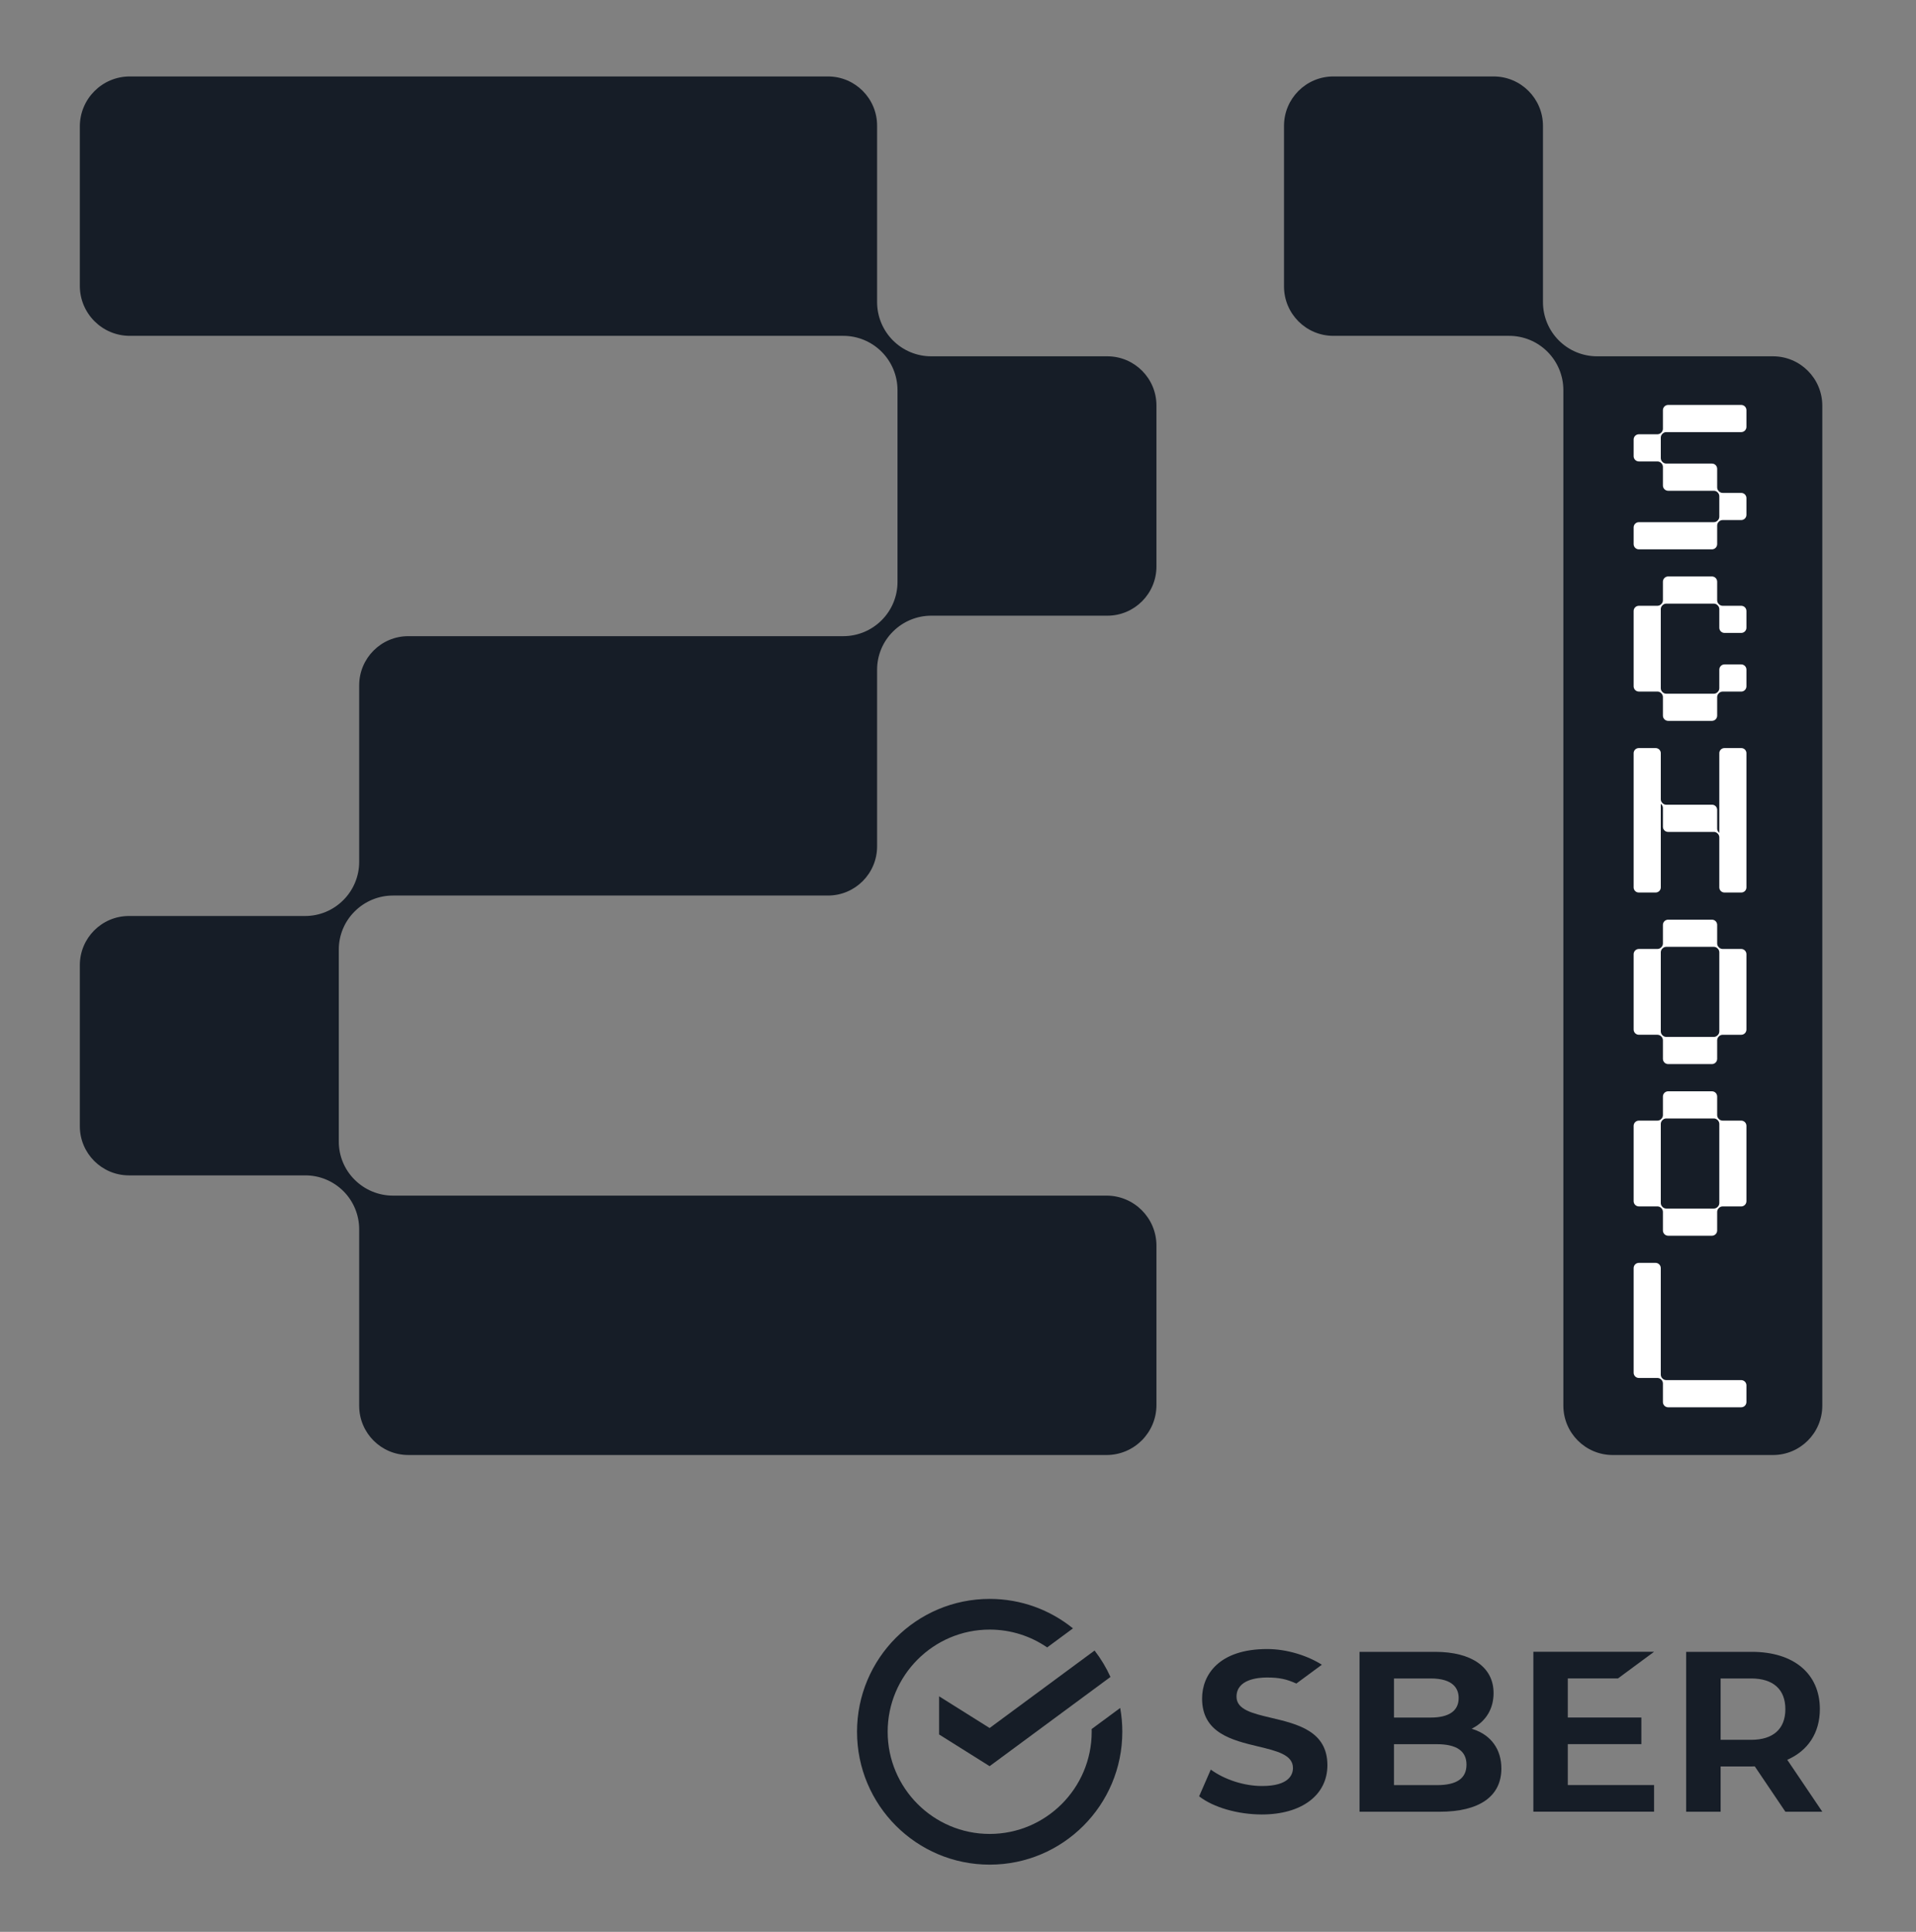 <svg width="120" height="121" viewBox="0 0 120 121" fill="none" xmlns="http://www.w3.org/2000/svg">
<rect x="0" y="0" width="120" height="121" fill="#808080" stroke="none"/>
<path fill-rule="evenodd" clip-rule="evenodd" d="M79.605 107.591C78.445 107.317 77.444 107.081 77.444 106.271C77.444 105.185 78.778 105.068 79.351 105.068C80.146 105.068 80.598 105.178 81.19 105.447C81.478 105.235 82.788 104.268 82.788 104.268C81.924 103.716 80.627 103.285 79.365 103.285C76.358 103.285 75.287 104.887 75.287 106.386C75.287 108.545 77.161 108.995 78.814 109.391C79.975 109.67 80.978 109.911 80.978 110.734C80.978 111.155 80.727 111.864 79.043 111.864C77.926 111.864 76.702 111.471 75.832 110.836L75.102 112.51C75.987 113.202 77.523 113.647 79.03 113.647C81.524 113.647 83.136 112.435 83.136 110.56C83.136 108.425 81.26 107.982 79.605 107.591Z" fill="#161D27"/>
<path fill-rule="evenodd" clip-rule="evenodd" d="M89.996 111.809H87.305V109.245H89.996C91.224 109.245 91.847 109.671 91.847 110.527C91.847 111.384 91.241 111.809 89.996 111.809ZM87.305 107.577H89.604H87.305ZM87.305 105.128H89.604C91.053 105.128 91.357 105.798 91.357 106.353C91.357 107.159 90.751 107.577 89.604 107.577H87.305V105.128ZM92.275 108.311L92.171 108.277L92.267 108.225C93.09 107.778 93.543 107.003 93.543 106.042C93.543 104.426 92.175 103.461 89.884 103.461H85.148V113.476H90.164C92.658 113.476 94.032 112.513 94.032 110.765C94.032 109.575 93.392 108.681 92.275 108.311Z" fill="#161D27"/>
<path fill-rule="evenodd" clip-rule="evenodd" d="M101.336 105.125L103.595 103.457H96.035V113.472H103.595V111.805H98.192V109.241H102.8V107.573H98.192V105.125H101.336Z" fill="#161D27"/>
<path fill-rule="evenodd" clip-rule="evenodd" d="M107.763 105.128H109.675C111.057 105.128 111.818 105.811 111.818 107.05C111.818 108.289 111.057 108.971 109.675 108.971H107.763V105.128ZM114.133 113.476L111.937 110.222C113.232 109.656 113.979 108.54 113.979 107.045C113.979 104.834 112.348 103.461 109.721 103.461H105.605V113.476H107.763V110.639H109.721C109.783 110.639 109.843 110.637 109.904 110.636L111.82 113.476H114.133Z" fill="#161D27"/>
<path fill-rule="evenodd" clip-rule="evenodd" d="M70.291 108.467C70.291 107.958 70.246 107.46 70.158 106.976L68.37 108.296C68.372 108.353 68.373 108.41 68.373 108.467C68.373 111.996 65.507 114.866 61.983 114.866C58.461 114.866 55.595 111.996 55.595 108.467C55.595 104.938 58.461 102.067 61.983 102.067C63.319 102.067 64.559 102.48 65.585 103.184L67.201 101.991C65.775 100.837 63.96 100.145 61.984 100.145C57.395 100.145 53.676 103.871 53.676 108.467C53.676 113.063 57.395 116.789 61.984 116.789C66.572 116.789 70.291 113.063 70.291 108.467Z" fill="#161D27"/>
<path fill-rule="evenodd" clip-rule="evenodd" d="M68.553 103.379C68.946 103.887 69.281 104.441 69.549 105.033L61.98 110.622L58.816 108.636V106.246L61.98 108.232L68.553 103.379Z" fill="#161D27"/>
<path fill-rule="evenodd" clip-rule="evenodd" d="M97.629 21.322C96.994 20.685 96.637 19.822 96.637 18.921V7.884C96.637 6.175 95.253 4.789 93.546 4.789H83.508C81.801 4.789 80.418 6.175 80.418 7.884V17.94C80.418 19.649 81.801 21.035 83.508 21.035H94.521C95.42 21.035 96.282 21.393 96.918 22.03L96.921 22.033C97.556 22.669 97.914 23.533 97.914 24.434V88.037C97.914 89.747 99.297 91.133 101.004 91.133H111.042C112.749 91.133 114.132 89.747 114.132 88.037V25.412C114.132 23.703 112.749 22.317 111.042 22.317H100.027C99.128 22.317 98.265 21.959 97.629 21.322Z" fill="#161D27"/>
<path fill-rule="evenodd" clip-rule="evenodd" d="M22.206 57.093L22.219 57.08C22.854 56.447 23.714 56.091 24.61 56.091H51.857C53.556 56.091 54.933 54.712 54.933 53.01V41.944C54.933 41.051 55.288 40.194 55.921 39.564L55.933 39.552C56.568 38.919 57.428 38.563 58.325 38.563H69.353C71.051 38.563 72.429 37.184 72.429 35.482V25.398C72.429 23.697 71.051 22.317 69.353 22.317H58.323C57.424 22.317 56.562 21.959 55.926 21.322C55.291 20.685 54.933 19.822 54.933 18.921V7.87C54.933 6.169 53.556 4.789 51.857 4.789H8.127C6.4 4.789 5 6.191 5 7.922V17.903C5 19.633 6.4 21.035 8.127 21.035H52.816C53.716 21.035 54.579 21.394 55.216 22.031C55.853 22.669 56.211 23.534 56.211 24.436V36.455C56.211 37.353 55.853 38.214 55.218 38.847L55.209 38.856C54.574 39.489 53.714 39.845 52.818 39.845H25.571C23.873 39.845 22.496 41.224 22.496 42.926V53.983C22.496 54.879 22.14 55.738 21.508 56.372L21.497 56.382C20.865 57.016 20.008 57.372 19.114 57.372H8.076C6.377 57.372 5 58.751 5 60.453V70.537C5 72.239 6.377 73.618 8.076 73.618H19.125C20.019 73.618 20.877 73.974 21.508 74.607H21.509C22.141 75.24 22.496 76.099 22.496 76.994V88.051C22.496 89.753 23.873 91.132 25.571 91.132L69.302 91.133C71.029 91.133 72.429 89.73 72.429 88V78.019C72.429 76.289 71.029 74.886 69.302 74.886L24.61 74.886C23.714 74.886 22.854 74.53 22.218 73.897L22.206 73.885C21.574 73.256 21.219 72.399 21.219 71.507V59.472C21.219 58.579 21.574 57.723 22.206 57.093Z" fill="#161D27"/>
<path fill-rule="evenodd" clip-rule="evenodd" d="M107.681 52.164L107.641 52.124C107.581 52.064 107.547 51.982 107.547 51.898V50.722C107.547 50.546 107.404 50.402 107.228 50.402H104.356C104.271 50.402 104.19 50.369 104.13 50.309L104.109 50.287C104.049 50.228 104.016 50.146 104.016 50.061V47.175C104.016 46.998 103.873 46.855 103.697 46.855H102.635C102.459 46.855 102.316 46.998 102.316 47.175V55.581C102.316 55.757 102.459 55.901 102.635 55.901H103.697C103.873 55.901 104.016 55.757 104.016 55.581V50.342L104.056 50.383C104.116 50.443 104.149 50.524 104.149 50.609V51.785C104.149 51.961 104.292 52.104 104.469 52.104H107.341C107.425 52.104 107.507 52.138 107.566 52.198L107.588 52.219C107.647 52.279 107.681 52.361 107.681 52.445V55.581C107.681 55.757 107.824 55.901 108 55.901H109.061C109.237 55.901 109.38 55.757 109.38 55.581V47.175C109.38 46.998 109.237 46.855 109.061 46.855H108C107.824 46.855 107.681 46.998 107.681 47.175V52.164Z" fill="white"/>
<path fill-rule="evenodd" clip-rule="evenodd" d="M107.585 43.337L107.569 43.353C107.508 43.414 107.424 43.449 107.337 43.449H105.848H104.359C104.272 43.449 104.189 43.414 104.127 43.353L104.111 43.337C104.05 43.275 104.015 43.192 104.015 43.105V38.152C104.015 38.065 104.05 37.982 104.111 37.92L104.128 37.904C104.189 37.842 104.273 37.808 104.359 37.808H107.337C107.424 37.808 107.507 37.842 107.568 37.904L107.585 37.92C107.646 37.982 107.681 38.065 107.681 38.152V39.316C107.681 39.497 107.827 39.643 108.008 39.643H109.052C109.233 39.643 109.38 39.497 109.38 39.316V38.27C109.38 38.089 109.233 37.942 109.052 37.942H107.891C107.804 37.942 107.72 37.907 107.659 37.846L107.643 37.83C107.582 37.768 107.547 37.684 107.547 37.598V36.434C107.547 36.253 107.401 36.105 107.219 36.105H104.477C104.296 36.105 104.149 36.253 104.149 36.434V37.597C104.149 37.684 104.115 37.768 104.053 37.829L104.037 37.846C103.976 37.907 103.892 37.942 103.805 37.942H102.644C102.463 37.942 102.316 38.089 102.316 38.27V42.986C102.316 43.168 102.463 43.314 102.644 43.314H103.805C103.892 43.314 103.975 43.349 104.037 43.411L104.053 43.427C104.115 43.489 104.149 43.572 104.149 43.659V44.823C104.149 45.004 104.296 45.151 104.477 45.151H106.346H107.219C107.401 45.151 107.547 45.004 107.547 44.822V43.659C107.547 43.572 107.582 43.489 107.643 43.427L107.658 43.412C107.72 43.35 107.803 43.316 107.89 43.316H109.052C109.233 43.316 109.38 43.169 109.38 42.988V41.942C109.38 41.761 109.233 41.614 109.052 41.614H108.008C107.828 41.614 107.681 41.761 107.681 41.942V43.104C107.681 43.192 107.647 43.275 107.585 43.337Z" fill="white"/>
<path fill-rule="evenodd" clip-rule="evenodd" d="M107.569 59.4L107.585 59.416C107.647 59.477 107.681 59.561 107.681 59.648V64.6C107.681 64.688 107.647 64.771 107.585 64.833L107.569 64.848C107.508 64.91 107.425 64.945 107.337 64.945H104.359C104.272 64.945 104.189 64.91 104.128 64.849L104.112 64.832C104.05 64.771 104.016 64.688 104.016 64.6V59.648C104.016 59.561 104.05 59.477 104.112 59.416L104.128 59.4C104.19 59.338 104.273 59.303 104.36 59.303H107.337C107.424 59.303 107.507 59.338 107.569 59.4ZM107.547 59.093V57.93C107.547 57.748 107.401 57.602 107.22 57.602H104.477C104.296 57.602 104.149 57.748 104.149 57.93V59.093C104.149 59.18 104.115 59.264 104.053 59.325L104.037 59.342C103.976 59.403 103.893 59.437 103.806 59.437H102.644C102.463 59.437 102.316 59.585 102.316 59.766V64.483C102.316 64.664 102.463 64.811 102.644 64.811H103.805C103.893 64.811 103.976 64.845 104.037 64.907L104.053 64.923C104.115 64.985 104.149 65.068 104.149 65.155V66.318C104.149 66.499 104.296 66.647 104.477 66.647H107.22C107.401 66.647 107.547 66.499 107.547 66.318V65.155C107.547 65.068 107.582 64.985 107.644 64.923L107.659 64.908C107.72 64.846 107.803 64.812 107.89 64.812H109.053C109.233 64.812 109.38 64.665 109.38 64.484V59.766C109.38 59.585 109.233 59.437 109.053 59.437H107.891C107.804 59.437 107.721 59.403 107.659 59.342L107.644 59.325C107.582 59.264 107.547 59.181 107.547 59.093Z" fill="white"/>
<path fill-rule="evenodd" clip-rule="evenodd" d="M107.569 70.15L107.585 70.166C107.647 70.228 107.681 70.311 107.681 70.398V75.351C107.681 75.438 107.647 75.521 107.585 75.583L107.569 75.599C107.508 75.66 107.425 75.695 107.337 75.695H104.359C104.272 75.695 104.189 75.66 104.128 75.599L104.112 75.582C104.05 75.521 104.016 75.438 104.016 75.35V70.398C104.016 70.311 104.05 70.228 104.112 70.166L104.128 70.15C104.19 70.088 104.273 70.053 104.36 70.053H107.337C107.424 70.053 107.507 70.088 107.569 70.15ZM107.547 69.844V68.68C107.547 68.499 107.401 68.352 107.22 68.352H104.477C104.296 68.352 104.149 68.499 104.149 68.68V69.843C104.149 69.93 104.115 70.014 104.053 70.076L104.037 70.092C103.976 70.153 103.893 70.188 103.806 70.188H102.644C102.463 70.188 102.316 70.335 102.316 70.516V75.233C102.316 75.414 102.463 75.561 102.644 75.561H103.805C103.893 75.561 103.976 75.595 104.037 75.657L104.053 75.673C104.115 75.735 104.149 75.819 104.149 75.905V77.068C104.149 77.25 104.296 77.397 104.477 77.397L107.22 77.397C107.401 77.397 107.547 77.25 107.547 77.068V75.905C107.547 75.818 107.582 75.735 107.644 75.673L107.659 75.658C107.72 75.597 107.803 75.562 107.89 75.562H109.053C109.233 75.562 109.38 75.415 109.38 75.234V70.516C109.38 70.335 109.233 70.188 109.053 70.188H107.891C107.804 70.188 107.721 70.153 107.659 70.092L107.644 70.076C107.582 70.014 107.547 69.93 107.547 69.844Z" fill="white"/>
<path fill-rule="evenodd" clip-rule="evenodd" d="M104.149 25.691V26.855C104.149 26.942 104.115 27.025 104.053 27.087L104.037 27.103C103.976 27.165 103.892 27.2 103.806 27.2H102.644C102.463 27.2 102.316 27.346 102.316 27.527V28.573C102.316 28.754 102.463 28.901 102.644 28.901H103.806C103.892 28.901 103.976 28.936 104.037 28.997L104.053 29.014C104.115 29.075 104.149 29.159 104.149 29.246V30.409C104.149 30.59 104.296 30.738 104.477 30.738H107.337C107.424 30.738 107.507 30.772 107.569 30.833L107.585 30.85C107.647 30.911 107.681 30.995 107.681 31.082V32.362C107.681 32.449 107.647 32.532 107.585 32.594L107.569 32.61C107.508 32.672 107.424 32.706 107.337 32.706H102.644C102.463 32.706 102.316 32.853 102.316 33.034V34.08C102.316 34.261 102.463 34.408 102.644 34.408H107.219C107.401 34.408 107.547 34.261 107.547 34.08V32.917C107.547 32.83 107.582 32.746 107.643 32.684L107.658 32.669C107.72 32.608 107.803 32.574 107.89 32.574H109.053C109.234 32.574 109.38 32.426 109.38 32.245V31.2C109.38 31.018 109.234 30.872 109.053 30.872H107.891C107.804 30.872 107.721 30.837 107.659 30.775L107.643 30.759C107.582 30.697 107.547 30.614 107.547 30.527V29.364C107.547 29.182 107.401 29.035 107.219 29.035H104.359C104.272 29.035 104.189 29.001 104.128 28.939L104.111 28.923C104.05 28.861 104.016 28.778 104.016 28.691V27.41C104.016 27.323 104.05 27.239 104.111 27.178L104.128 27.161C104.189 27.1 104.273 27.065 104.359 27.065H109.053C109.234 27.065 109.38 26.918 109.38 26.737V25.691C109.38 25.51 109.234 25.363 109.053 25.363H104.477C104.296 25.363 104.149 25.51 104.149 25.691Z" fill="white"/>
<path fill-rule="evenodd" clip-rule="evenodd" d="M104.128 86.345L104.111 86.329C104.05 86.267 104.015 86.184 104.015 86.096V79.426C104.015 79.245 103.869 79.098 103.687 79.098H102.644C102.463 79.098 102.316 79.245 102.316 79.426V85.979C102.316 86.16 102.463 86.307 102.644 86.307H103.805C103.892 86.307 103.976 86.341 104.037 86.403L104.053 86.419C104.115 86.481 104.149 86.564 104.149 86.651V87.815C104.149 87.996 104.296 88.143 104.477 88.143H109.052C109.233 88.143 109.38 87.996 109.38 87.815V86.769C109.38 86.588 109.233 86.441 109.052 86.441H104.359C104.272 86.441 104.189 86.406 104.128 86.345Z" fill="white"/>
</svg>
